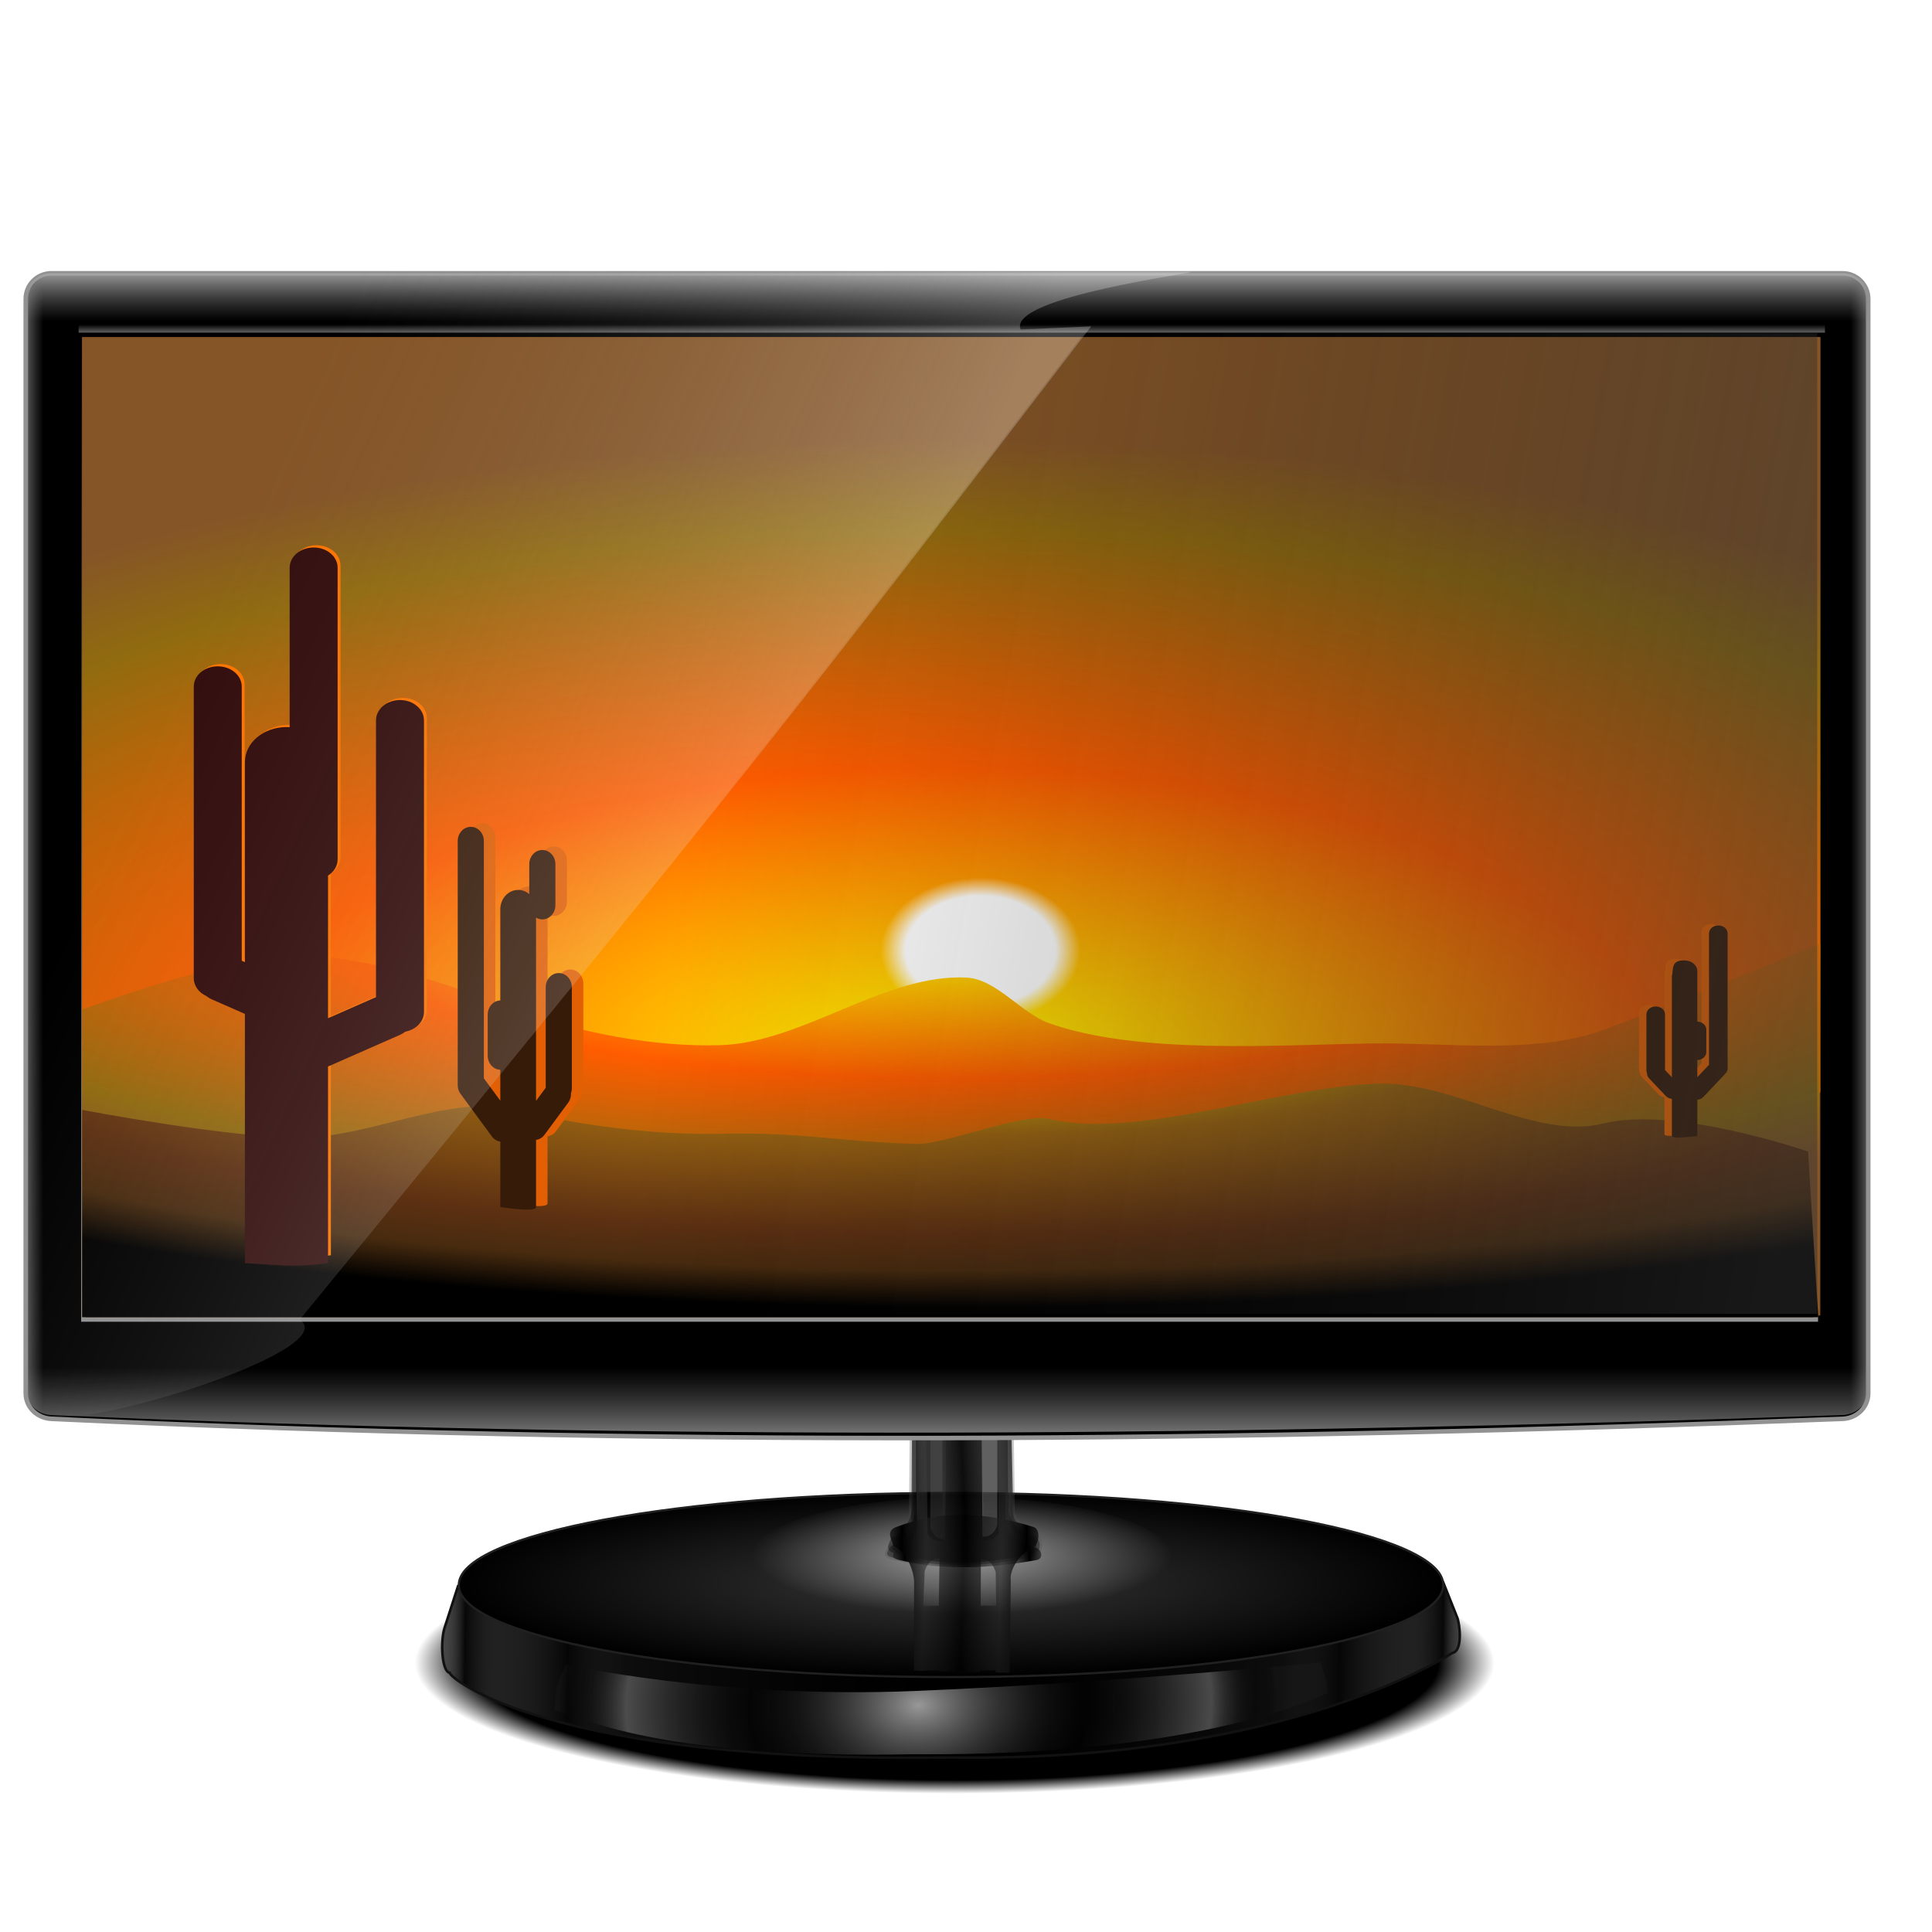 <?xml version="1.0" encoding="UTF-8" standalone="no"?>
<!-- Created with Inkscape (http://www.inkscape.org/) -->

<svg
   xmlns:dc="http://purl.org/dc/elements/1.1/"
   xmlns:cc="http://creativecommons.org/ns#"
   xmlns:rdf="http://www.w3.org/1999/02/22-rdf-syntax-ns#"
   xmlns:svg="http://www.w3.org/2000/svg"
   xmlns="http://www.w3.org/2000/svg"
   xmlns:xlink="http://www.w3.org/1999/xlink"
   xmlns:sodipodi="http://sodipodi.sourceforge.net/DTD/sodipodi-0.dtd"
   xmlns:inkscape="http://www.inkscape.org/namespaces/inkscape"
   id="svg2"
   version="1.1"
   inkscape:version="0.92.5 (2060ec1f9f, 2020-04-08)"
   width="256"
   height="256"
   sodipodi:docname="tv.svg">
  <defs
     id="defs6">
    <linearGradient
       id="linearGradient3847">
      <stop
         style="stop-color:#ffffff;stop-opacity:0.667;"
         offset="0"
         id="stop3849" />
      <stop
         style="stop-color:#ffffff;stop-opacity:0;"
         offset="1"
         id="stop3851" />
    </linearGradient>
    <linearGradient
       id="linearGradient3809">
      <stop
         style="stop-color:#ffffff;stop-opacity:0.411;"
         offset="0"
         id="stop3811" />
      <stop
         id="stop3821"
         offset="0.283"
         style="stop-color:#c0e4ec;stop-opacity:1;" />
      <stop
         id="stop3819"
         offset="0.61"
         style="stop-color:#b0e5f3;stop-opacity:0.488;" />
      <stop
         id="stop3817"
         offset="0.879"
         style="stop-color:#b5e2ef;stop-opacity:0.496;" />
      <stop
         style="stop-color:#8de5ff;stop-opacity:1;"
         offset="1"
         id="stop3813" />
    </linearGradient>
    <linearGradient
       id="linearGradient3799">
      <stop
         style="stop-color:#ffffff;stop-opacity:0.442;"
         offset="0"
         id="stop3801" />
      <stop
         style="stop-color:#ffffff;stop-opacity:0;"
         offset="1"
         id="stop3803" />
    </linearGradient>
    <linearGradient
       id="linearGradient3787">
      <stop
         style="stop-color:#ff0000;stop-opacity:1;"
         offset="0"
         id="stop3789" />
      <stop
         id="stop3795"
         offset="0.5"
         style="stop-color:#ad0707;stop-opacity:1;" />
      <stop
         style="stop-color:#670000;stop-opacity:1;"
         offset="1"
         id="stop3791" />
    </linearGradient>
    <linearGradient
       id="linearGradient3771">
      <stop
         style="stop-color:#7f0000;stop-opacity:1;"
         offset="0"
         id="stop3773" />
      <stop
         id="stop3779"
         offset="0.942"
         style="stop-color:#910000;stop-opacity:1;" />
      <stop
         style="stop-color:#a30000;stop-opacity:0;"
         offset="1"
         id="stop3775" />
    </linearGradient>
    <linearGradient
       id="linearGradient3757">
      <stop
         style="stop-color:#a30000;stop-opacity:1;"
         offset="0"
         id="stop3759" />
      <stop
         id="stop3767"
         offset="0.364"
         style="stop-color:#5d0000;stop-opacity:1;" />
      <stop
         id="stop3765"
         offset="0.807"
         style="stop-color:#ad0000;stop-opacity:1;" />
      <stop
         style="stop-color:#530000;stop-opacity:1;"
         offset="1"
         id="stop3761" />
    </linearGradient>
    <linearGradient
       y2="6.578"
       x2="63.371"
       y1="10.421"
       x1="61.93"
       spreadMethod="reflect"
       gradientTransform="matrix(0,1,1,0,-156.373,-45.269)"
       gradientUnits="userSpaceOnUse"
       id="linearGradient3103"
       xlink:href="#linearGradient3828"
       inkscape:collect="always" />
    <linearGradient
       y2="-16.116"
       x2="359.276"
       y1="-13.077"
       x1="317.975"
       spreadMethod="reflect"
       gradientTransform="matrix(0.827,0,0,0.827,-308.167,221.322)"
       gradientUnits="userSpaceOnUse"
       id="linearGradient3100"
       xlink:href="#linearGradient3906"
       inkscape:collect="always" />
    <linearGradient
       y2="-4.093"
       x2="361.38"
       y1="-9.786"
       x1="359.711"
       spreadMethod="reflect"
       gradientTransform="matrix(0.827,0,0,-0.827,-308.378,209.253)"
       gradientUnits="userSpaceOnUse"
       id="linearGradient3097"
       xlink:href="#linearGradient3892"
       inkscape:collect="always" />
    <linearGradient
       y2="54.152"
       x2="278.953"
       y1="56.223"
       x1="227.445"
       spreadMethod="reflect"
       gradientTransform="matrix(0.827,0,0,0.827,-309.05,61.54)"
       gradientUnits="userSpaceOnUse"
       id="linearGradient3092"
       xlink:href="#linearGradient3867"
       inkscape:collect="always" />
    <linearGradient
       y2="30.137"
       x2="264.016"
       y1="-44.748"
       x1="289.318"
       gradientTransform="matrix(0.823,0.08,0,0.827,-308.189,32.26)"
       gradientUnits="userSpaceOnUse"
       id="linearGradient3089"
       xlink:href="#linearGradient3878"
       inkscape:collect="always" />
    <linearGradient
       y2="-6.678"
       x2="360.237"
       y1="1.048"
       x1="364.687"
       spreadMethod="reflect"
       gradientTransform="matrix(0.827,0,0,0.827,-308.167,32.018)"
       gradientUnits="userSpaceOnUse"
       id="linearGradient3085"
       xlink:href="#linearGradient3892"
       inkscape:collect="always" />
    <linearGradient
       y2="-16.116"
       x2="359.276"
       y1="-13.077"
       x1="317.975"
       spreadMethod="reflect"
       gradientTransform="matrix(0.827,0,0,0.827,-308.167,32.018)"
       gradientUnits="userSpaceOnUse"
       id="linearGradient3082"
       xlink:href="#linearGradient3906"
       inkscape:collect="always" />
    <linearGradient
       y2="135.619"
       x2="-189.41"
       y1="45.161"
       x1="-220.782"
       gradientUnits="userSpaceOnUse"
       id="linearGradient3891"
       xlink:href="#linearGradient3757-8"
       inkscape:collect="always" />
    <linearGradient
       y2="308.182"
       x2="-65.096"
       y1="389.57"
       x1="-69.751"
       spreadMethod="reflect"
       gradientTransform="matrix(1,0.025,0,1,11.542,-217.795)"
       gradientUnits="userSpaceOnUse"
       id="linearGradient3889"
       xlink:href="#linearGradient3851"
       inkscape:collect="always" />
    <linearGradient
       y2="176.279"
       x2="-205.688"
       y1="139.838"
       x1="-255.704"
       spreadMethod="reflect"
       gradientUnits="userSpaceOnUse"
       id="linearGradient3887"
       xlink:href="#linearGradient3906"
       inkscape:collect="always" />
    <linearGradient
       y2="176.279"
       x2="-205.688"
       y1="139.838"
       x1="-255.704"
       spreadMethod="reflect"
       gradientUnits="userSpaceOnUse"
       id="linearGradient3885"
       xlink:href="#linearGradient3906"
       inkscape:collect="always" />
    <linearGradient
       y2="139.838"
       x2="-117.927"
       y1="139.838"
       x1="-256.454"
       gradientUnits="userSpaceOnUse"
       id="linearGradient3882"
       xlink:href="#linearGradient3947"
       inkscape:collect="always" />
    <linearGradient
       y2="296.34"
       x2="-180.909"
       y1="350.203"
       x1="-192.233"
       spreadMethod="reflect"
       gradientTransform="matrix(1,0.025,0,1,11.542,-217.795)"
       gradientUnits="userSpaceOnUse"
       id="linearGradient3880"
       xlink:href="#linearGradient3851"
       inkscape:collect="always" />
    <linearGradient
       gradientUnits="userSpaceOnUse"
       y2="135.619"
       x2="-189.41"
       y1="45.161"
       x1="-220.782"
       id="linearGradient3869"
       xlink:href="#linearGradient3757-8"
       inkscape:collect="always" />
    <linearGradient
       y2="176.279"
       x2="-205.688"
       y1="139.838"
       x1="-255.704"
       spreadMethod="reflect"
       gradientUnits="userSpaceOnUse"
       id="linearGradient3857"
       xlink:href="#linearGradient3906"
       inkscape:collect="always" />
    <linearGradient
       gradientTransform="matrix(1,0.025,0,1,11.542,-217.795)"
       y2="296.34"
       x2="-180.909"
       y1="350.203"
       x1="-192.233"
       spreadMethod="reflect"
       gradientUnits="userSpaceOnUse"
       id="linearGradient3855"
       xlink:href="#linearGradient3851"
       inkscape:collect="always" />
    <linearGradient
       gradientTransform="matrix(1,0.025,0,1,11.542,-217.795)"
       y2="308.182"
       x2="-65.096"
       y1="389.57"
       x1="-69.751"
       spreadMethod="reflect"
       gradientUnits="userSpaceOnUse"
       id="linearGradient3850"
       xlink:href="#linearGradient3851"
       inkscape:collect="always" />
    <linearGradient
       y2="308.182"
       x2="-65.096"
       y1="389.57"
       x1="-69.751"
       spreadMethod="reflect"
       gradientUnits="userSpaceOnUse"
       id="linearGradient3969"
       xlink:href="#linearGradient3851"
       inkscape:collect="always" />
    <linearGradient
       y2="176.279"
       x2="-205.688"
       y1="139.838"
       x1="-255.704"
       spreadMethod="reflect"
       gradientUnits="userSpaceOnUse"
       id="linearGradient3967"
       xlink:href="#linearGradient3906"
       inkscape:collect="always" />
    <linearGradient
       y2="176.279"
       x2="-205.688"
       y1="139.838"
       x1="-255.704"
       spreadMethod="reflect"
       gradientUnits="userSpaceOnUse"
       id="linearGradient3965"
       xlink:href="#linearGradient3906"
       inkscape:collect="always" />
    <linearGradient
       y2="139.838"
       x2="-117.927"
       y1="139.838"
       x1="-256.454"
       gradientUnits="userSpaceOnUse"
       id="linearGradient3963"
       xlink:href="#linearGradient3947"
       inkscape:collect="always" />
    <linearGradient
       y2="296.34"
       x2="-180.909"
       y1="350.203"
       x1="-192.233"
       spreadMethod="reflect"
       gradientUnits="userSpaceOnUse"
       id="linearGradient3961"
       xlink:href="#linearGradient3851"
       inkscape:collect="always" />
    <linearGradient
       gradientTransform="translate(-69.456,-43.096)"
       spreadMethod="reflect"
       gradientUnits="userSpaceOnUse"
       y2="6.578"
       x2="63.371"
       y1="10.421"
       x1="61.93"
       id="linearGradient3826"
       xlink:href="#linearGradient3828"
       inkscape:collect="always" />
    <linearGradient
       y2="173.91"
       x2="67.09"
       y1="264.766"
       x1="66.09"
       gradientUnits="userSpaceOnUse"
       id="linearGradient3787-1"
       xlink:href="#linearGradient3773"
       inkscape:collect="always" />
    <linearGradient
       gradientUnits="userSpaceOnUse"
       y2="173.91"
       x2="67.09"
       y1="264.766"
       x1="66.09"
       id="linearGradient3779"
       xlink:href="#linearGradient3773"
       inkscape:collect="always" />
    <linearGradient
       gradientUnits="userSpaceOnUse"
       y2="256.248"
       x2="17.757"
       y1="183.528"
       x1="17.757"
       id="linearGradient3771-3"
       xlink:href="#linearGradient3765"
       inkscape:collect="always" />
    <linearGradient
       id="linearGradient3757-8">
      <stop
         id="stop3759-8"
         offset="0"
         style="stop-color:#ffffff;stop-opacity:1;" />
      <stop
         id="stop3761-4"
         offset="1"
         style="stop-color:#286483;stop-opacity:0;" />
    </linearGradient>
    <linearGradient
       id="linearGradient3765">
      <stop
         id="stop3767-6"
         offset="0"
         style="stop-color:#668dbd;stop-opacity:0.353;" />
      <stop
         id="stop3769"
         offset="1"
         style="stop-color:#668dbd;stop-opacity:0.094;" />
    </linearGradient>
    <linearGradient
       id="linearGradient3773">
      <stop
         id="stop3775-8"
         offset="0"
         style="stop-color:#70b5d4;stop-opacity:0.838;" />
      <stop
         id="stop3777"
         offset="1"
         style="stop-color:#70b5d4;stop-opacity:0.275;" />
    </linearGradient>
    <linearGradient
       id="linearGradient3815">
      <stop
         style="stop-color:#9fcaff;stop-opacity:0.113;"
         offset="0"
         id="stop3817-0" />
      <stop
         style="stop-color:#668dbd;stop-opacity:0;"
         offset="1"
         id="stop3819-7" />
    </linearGradient>
    <linearGradient
       id="linearGradient3824">
      <stop
         style="stop-color:#ffffff;stop-opacity:0.838;"
         offset="0"
         id="stop3826" />
      <stop
         style="stop-color:#70b5d4;stop-opacity:0;"
         offset="1"
         id="stop3828" />
    </linearGradient>
    <linearGradient
       id="linearGradient3851">
      <stop
         id="stop3853"
         offset="0"
         style="stop-color:#123e50;stop-opacity:0.683;" />
      <stop
         style="stop-color:#c6d7de;stop-opacity:0.749;"
         offset="0.371"
         id="stop3861" />
      <stop
         style="stop-color:#123e50;stop-opacity:0.782;"
         offset="0.716"
         id="stop3859" />
      <stop
         id="stop3855"
         offset="1"
         style="stop-color:#c3d4db;stop-opacity:0.099;" />
    </linearGradient>
    <linearGradient
       id="linearGradient3867">
      <stop
         id="stop3869"
         offset="0"
         style="stop-color:#99bbc9;stop-opacity:0.507;" />
      <stop
         id="stop3871"
         offset="1"
         style="stop-color:#476b7a;stop-opacity:0.186;" />
    </linearGradient>
    <linearGradient
       id="linearGradient3878">
      <stop
         id="stop3880"
         offset="0"
         style="stop-color:#e6f8ff;stop-opacity:0.829;" />
      <stop
         id="stop3882"
         offset="1"
         style="stop-color:#9abcca;stop-opacity:0;" />
    </linearGradient>
    <linearGradient
       id="linearGradient3892">
      <stop
         id="stop3894"
         offset="0"
         style="stop-color:#1a485c;stop-opacity:0.535;" />
      <stop
         id="stop3896"
         offset="1"
         style="stop-color:#ffffff;stop-opacity:1;" />
    </linearGradient>
    <linearGradient
       id="linearGradient3906">
      <stop
         id="stop3908"
         offset="0"
         style="stop-color:#cedce2;stop-opacity:1;" />
      <stop
         id="stop3910"
         offset="1"
         style="stop-color:#cedce2;stop-opacity:0;" />
    </linearGradient>
    <linearGradient
       id="linearGradient3828">
      <stop
         style="stop-color:#ffffff;stop-opacity:0.486;"
         offset="0"
         id="stop3830" />
      <stop
         style="stop-color:#286483;stop-opacity:0;"
         offset="1"
         id="stop3832" />
    </linearGradient>
    <linearGradient
       id="linearGradient3947">
      <stop
         id="stop3949"
         offset="0"
         style="stop-color:#608596;stop-opacity:0.296;" />
      <stop
         id="stop3951"
         offset="1"
         style="stop-color:#608596;stop-opacity:0.134;" />
    </linearGradient>
    <linearGradient
       id="linearGradient3863">
      <stop
         id="stop3865"
         offset="0"
         style="stop-color:#608596;stop-opacity:1;" />
      <stop
         id="stop3867"
         offset="1"
         style="stop-color:#608596;stop-opacity:0;" />
    </linearGradient>
    <linearGradient
       id="linearGradient4291"
       inkscape:collect="always">
      <stop
         id="stop4293"
         offset="0"
         style="stop-color:#000000;stop-opacity:1;" />
      <stop
         style="stop-color:#000000;stop-opacity:1"
         offset="0.896"
         id="stop4299" />
      <stop
         id="stop4295"
         offset="1"
         style="stop-color:#000000;stop-opacity:0;" />
    </linearGradient>
    <linearGradient
       id="linearGradient3267">
      <stop
         stop-opacity="1"
         stop-color="#fffd00"
         id="stop3269" />
      <stop
         stop-opacity="1"
         stop-color="#986312"
         offset="0.416"
         id="stop3271" />
      <stop
         stop-opacity="1"
         stop-color="#5d3012"
         id="stop3273"
         offset="0.75" />
      <stop
         stop-opacity="1"
         stop-color="#482b0f"
         offset="0.875"
         id="stop3275" />
      <stop
         stop-opacity="1"
         stop-color="#000000"
         id="stop3277"
         offset="1" />
    </linearGradient>
    <linearGradient
       id="linearGradient3292">
      <stop
         stop-opacity="1"
         stop-color="#ffffff"
         id="stop3294" />
      <stop
         stop-opacity="1"
         stop-color="#ffffff"
         offset="0.5"
         id="stop3300" />
      <stop
         stop-opacity="1"
         stop-color="#ffffff"
         id="stop3302"
         offset="0.75" />
      <stop
         stop-opacity="0"
         stop-color="#ffffff"
         id="stop3296"
         offset="1" />
    </linearGradient>
    <linearGradient
       id="linearGradient3278">
      <stop
         stop-opacity="1"
         stop-color="#fffd00"
         id="stop3280" />
      <stop
         stop-opacity="1"
         stop-color="#ff5c00"
         id="stop3282"
         offset="0.416" />
      <stop
         stop-opacity="1"
         stop-color="#916b0f"
         offset="0.75"
         id="stop3284" />
      <stop
         stop-opacity="1"
         stop-color="#855527"
         id="stop3286"
         offset="0.875" />
      <stop
         stop-opacity="1"
         stop-color="#855527"
         offset="1"
         id="stop3288" />
    </linearGradient>
    <filter
       id="filter3253"
       inkscape:collect="always">
      <feGaussianBlur
         id="feGaussianBlur3255"
         inkscape:collect="always" />
    </filter>
    <filter
       id="filter3259"
       inkscape:collect="always">
      <feGaussianBlur
         id="feGaussianBlur3261"
         inkscape:collect="always" />
    </filter>
    <linearGradient
       id="linearGradient3760">
      <stop
         stop-opacity="1"
         stop-color="#929292"
         id="stop3762" />
      <stop
         stop-opacity="1"
         stop-color="#000000"
         offset="1"
         id="stop3764" />
    </linearGradient>
    <linearGradient
       id="linearGradient3780">
      <stop
         stop-opacity="1"
         stop-color="#aeaeae"
         id="stop3782" />
      <stop
         stop-opacity="0"
         stop-color="#6e6e6e"
         offset="1"
         id="stop3784" />
    </linearGradient>
    <linearGradient
       id="linearGradient3816">
      <stop
         stop-opacity="0.252"
         stop-color="#ffffff"
         id="stop3818" />
      <stop
         stop-opacity="0"
         stop-color="#828282"
         id="stop3820"
         offset="1" />
    </linearGradient>
    <linearGradient
       id="linearGradient3829">
      <stop
         stop-opacity="0.468"
         stop-color="#333333"
         id="stop3831" />
      <stop
         stop-opacity="0"
         stop-color="#000000"
         offset="1"
         id="stop3833" />
    </linearGradient>
    <linearGradient
       id="linearGradient3839">
      <stop
         stop-opacity="1"
         stop-color="#373737"
         id="stop3841" />
      <stop
         stop-opacity="1"
         stop-color="#000000"
         offset="1"
         id="stop3843" />
    </linearGradient>
    <linearGradient
       id="linearGradient3849">
      <stop
         stop-opacity="1"
         stop-color="#a3a3a3"
         id="stop3851-3" />
      <stop
         stop-opacity="0"
         stop-color="#969696"
         offset="1"
         id="stop3853-6" />
    </linearGradient>
    <linearGradient
       id="linearGradient3863-7">
      <stop
         stop-opacity="0.597"
         stop-color="#ffffff"
         id="stop3865-5" />
      <stop
         stop-opacity="0"
         stop-color="#292929"
         id="stop3875"
         offset="0.472" />
      <stop
         stop-opacity="0.568"
         stop-color="#7b7b7b"
         id="stop3873"
         offset="0.813" />
      <stop
         stop-opacity="0"
         stop-color="#000000"
         id="stop3871-3"
         offset="0.949" />
      <stop
         stop-opacity="0.201"
         stop-color="#292929"
         offset="1"
         id="stop3867-5" />
    </linearGradient>
    <linearGradient
       id="linearGradient3877">
      <stop
         stop-opacity="0.432"
         stop-color="#a1a1a1"
         id="stop3879" />
      <stop
         stop-opacity="0.937"
         stop-color="#080808"
         id="stop3891"
         offset="0.05" />
      <stop
         stop-opacity="0.424"
         stop-color="#4d4d4d"
         id="stop3889"
         offset="0.125" />
      <stop
         stop-opacity="0.749"
         stop-color="#080808"
         id="stop3887"
         offset="0.25" />
      <stop
         stop-opacity="0.194"
         stop-color="#444444"
         id="stop3885"
         offset="0.362" />
      <stop
         stop-opacity="0"
         stop-color="#080808"
         offset="1"
         id="stop3881" />
    </linearGradient>
    <linearGradient
       id="linearGradient3925">
      <stop
         stop-opacity="1"
         stop-color="#000000"
         id="stop3927" />
      <stop
         stop-opacity="0.367"
         stop-color="#424242"
         id="stop3935"
         offset="0.396" />
      <stop
         stop-opacity="0.727"
         stop-color="#000000"
         id="stop3933"
         offset="1" />
    </linearGradient>
    <linearGradient
       id="linearGradient3951">
      <stop
         stop-opacity="1"
         stop-color="#000000"
         id="stop3953" />
      <stop
         stop-opacity="0.511"
         stop-color="#212121"
         offset="0.396"
         id="stop3955" />
      <stop
         stop-opacity="0.727"
         stop-color="#000000"
         offset="1"
         id="stop3957" />
    </linearGradient>
    <linearGradient
       y2="959.39"
       x2="-626.45"
       y1="948.84"
       x1="-965.41"
       spreadMethod="reflect"
       gradientTransform="matrix(0.207,0,0,0.583,-33.497,-346.428)"
       gradientUnits="userSpaceOnUse"
       id="linearGradient3357"
       xlink:href="#linearGradient3877"
       inkscape:collect="always" />
    <radialGradient
       r="325.5"
       fy="826.88"
       fx="-627.97"
       cy="826.88"
       cx="-627.97"
       gradientTransform="matrix(0.207,0,0,0.039,-33.702,165.83)"
       gradientUnits="userSpaceOnUse"
       id="radialGradient3359"
       xlink:href="#linearGradient3839"
       inkscape:collect="always" />
    <radialGradient
       r="116.83"
       fy="926.14"
       fx="-622.77"
       cy="926.14"
       cx="-622.77"
       gradientTransform="matrix(0.245,0,0,0.07,-9.396,129.265)"
       gradientUnits="userSpaceOnUse"
       id="radialGradient3361"
       xlink:href="#linearGradient3849"
       inkscape:collect="always" />
    <radialGradient
       r="214.57"
       fy="960.64"
       fx="-626.45"
       cy="960.64"
       cx="-626.45"
       gradientTransform="matrix(0.229,-0.003,2.8565439e-4,0.164,-24.723,55.264)"
       gradientUnits="userSpaceOnUse"
       id="radialGradient3363"
       xlink:href="#linearGradient3863-7"
       inkscape:collect="always" />
    <linearGradient
       y2="919.44"
       x2="-620.18"
       y1="921.52"
       x1="-661.17"
       spreadMethod="reflect"
       gradientTransform="matrix(0.207,0,0,0.207,-33.178,-0.984)"
       gradientUnits="userSpaceOnUse"
       id="linearGradient3365"
       xlink:href="#linearGradient3925"
       inkscape:collect="always" />
    <linearGradient
       y2="919.44"
       x2="-620.18"
       y1="921.52"
       x1="-661.17"
       spreadMethod="reflect"
       gradientTransform="matrix(0.207,0,0,-0.346,-33.566,518.096)"
       gradientUnits="userSpaceOnUse"
       id="linearGradient3367"
       xlink:href="#linearGradient3951"
       inkscape:collect="always" />
    <linearGradient
       y2="67.33"
       x2="612.03"
       y1="722.48"
       x1="612.03"
       gradientTransform="matrix(0.208,0,0,0.207,-296.156,12.721)"
       gradientUnits="userSpaceOnUse"
       id="linearGradient3369"
       xlink:href="#linearGradient3760"
       inkscape:collect="always" />
    <linearGradient
       y2="65.48"
       x2="698.15"
       y1="73.52"
       x1="698.15"
       gradientTransform="matrix(0.207,0,0,0.207,-296.099,12.721)"
       gradientUnits="userSpaceOnUse"
       id="linearGradient3371"
       xlink:href="#linearGradient3760"
       inkscape:collect="always" />
    <linearGradient
       y2="63.27"
       x2="602.95"
       y1="28.36"
       x1="602.95"
       gradientTransform="matrix(0.207,0,0,0.207,-296.099,12.721)"
       gradientUnits="userSpaceOnUse"
       id="linearGradient3373"
       xlink:href="#linearGradient3780"
       inkscape:collect="always" />
    <linearGradient
       y2="63.27"
       x2="602.95"
       y1="3.945"
       x1="602.95"
       gradientTransform="matrix(0.207,0,0,-0.207,-296.099,181.642)"
       gradientUnits="userSpaceOnUse"
       id="linearGradient3375"
       xlink:href="#linearGradient3780"
       inkscape:collect="always" />
    <linearGradient
       y2="409.9"
       x2="42.34"
       y1="409.9"
       x1="23.18"
       gradientTransform="matrix(0.207,0,0,0.207,-296.099,12.721)"
       gradientUnits="userSpaceOnUse"
       id="linearGradient3377"
       xlink:href="#linearGradient3780"
       inkscape:collect="always" />
    <linearGradient
       y2="409.9"
       x2="42.34"
       y1="409.9"
       x1="23.18"
       gradientTransform="matrix(-0.207,0,0,0.207,-31.989,12.721)"
       gradientUnits="userSpaceOnUse"
       id="linearGradient3379"
       xlink:href="#linearGradient3780"
       inkscape:collect="always" />
    <radialGradient
       r="370.87"
       fy="515.69"
       fx="370.87"
       cy="515.69"
       cx="370.87"
       gradientTransform="matrix(2.704,0.02,-0.007,1.54,-483.382,-223.104)"
       gradientUnits="userSpaceOnUse"
       id="radialGradient3381"
       xlink:href="#linearGradient3278"
       inkscape:collect="always" />
    <radialGradient
       r="42.609"
       fy="307.3"
       fx="398.26"
       cy="307.3"
       cx="398.26"
       gradientUnits="userSpaceOnUse"
       id="radialGradient3383"
       xlink:href="#linearGradient3292"
       inkscape:collect="always" />
    <radialGradient
       r="371.3"
       fy="96.3"
       fx="371.09"
       cy="96.3"
       cx="371.09"
       gradientTransform="matrix(2.294,0.004,-0.001,0.749,-335.04,399.303)"
       gradientUnits="userSpaceOnUse"
       id="radialGradient3385"
       xlink:href="#linearGradient3278"
       inkscape:collect="always" />
    <radialGradient
       r="371.3"
       fy="24.16"
       fx="370.53"
       cy="24.16"
       cx="370.53"
       gradientTransform="matrix(-2.203,-0.009,0.003,-0.632,1331.128,554.919)"
       gradientUnits="userSpaceOnUse"
       id="radialGradient3387"
       xlink:href="#linearGradient3267"
       inkscape:collect="always" />
    <linearGradient
       y2="232.418"
       x2="160.015"
       y1="407.86"
       x1="549"
       gradientTransform="matrix(0.207,0,0,0.207,-296.099,12.526)"
       gradientUnits="userSpaceOnUse"
       id="linearGradient3389"
       xlink:href="#linearGradient3816"
       inkscape:collect="always" />
    <linearGradient
       y2="301.46"
       x2="485.82"
       y1="435.8"
       x1="1223.7"
       gradientTransform="matrix(0.207,0,0,0.207,-295.905,11.943)"
       gradientUnits="userSpaceOnUse"
       id="linearGradient3391"
       xlink:href="#linearGradient3829"
       inkscape:collect="always" />
    <radialGradient
       gradientUnits="userSpaceOnUse"
       gradientTransform="matrix(1.029,0,0,0.249,-295.029,152.886)"
       r="71.603"
       fy="225.018"
       fx="128.309"
       cy="225.018"
       cx="128.309"
       id="radialGradient4297"
       xlink:href="#linearGradient4291"
       inkscape:collect="always" />
  </defs>
  <sodipodi:namedview
     pagecolor="#ff0000"
     bordercolor="#666666"
     borderopacity="1"
     objecttolerance="10"
     gridtolerance="10"
     guidetolerance="10"
     inkscape:pageopacity="0"
     inkscape:pageshadow="2"
     inkscape:window-width="1920"
     inkscape:window-height="1056"
     id="namedview4"
     showgrid="false"
     inkscape:zoom="3.4414062"
     inkscape:cx="128"
     inkscape:cy="128"
     inkscape:window-x="0"
     inkscape:window-y="0"
     inkscape:window-maximized="1"
     inkscape:current-layer="svg2" />
  <g
     id="g4751"
     transform="matrix(0.971,0,0,0.971,284.768,17.493)">
    <ellipse
       ry="17.846"
       rx="73.668"
       cy="208.967"
       cx="-163.019"
       id="path4289"
       style="opacity:1;fill:url(#radialGradient4297);fill-opacity:1;fill-rule:nonzero;stroke:none;stroke-width:4.535;stroke-linecap:round;stroke-linejoin:round;stroke-miterlimit:4;stroke-dasharray:none;stroke-dashoffset:0;stroke-opacity:1" />
    <path
       d="m -163.29,192.645 c 24.166,-1.102 66.949,5.234 66.949,5.234 l 1.921,4.828 c 0.31,0.712 0.849,4.571 -0.667,4.845 0,0 -22.22,14.905 -68.407,14.267 -54.872,0.833 -68.513,-10.922 -68.401,-11.554 -1.099,-0.147 -1.31,-4.356 -0.693,-6.198 l 1.819,-5.645 c 0,0 43.314,-4.675 67.48,-5.777 z"
       id="path3886-6"
       inkscape:connector-curvature="0"
       sodipodi:nodetypes="zcccccccz"
       style="fill:#000000;fill-opacity:1;stroke:none" />
    <path
       sodipodi:nodetypes="zcccccccz"
       inkscape:connector-curvature="0"
       id="rect3857"
       d="m -163.29,192.645 c 24.166,-1.102 66.949,5.234 66.949,5.234 l 1.921,4.828 c 0.31,0.712 0.849,4.571 -0.667,4.845 0,0 -22.22,14.905 -68.407,14.267 -54.872,0.833 -68.513,-10.922 -68.401,-11.554 -1.099,-0.147 -1.31,-4.356 -0.693,-6.198 l 1.819,-5.645 c 0,0 43.314,-4.675 67.48,-5.777 z"
       style="fill:url(#linearGradient3357);fill-opacity:1;stroke:#111111;stroke-width:0.348;stroke-opacity:1" />
    <path
       id="path3837"
       d="m -96.321,198.277 c 0,6.939 -30.074,12.565 -67.173,12.565 -37.099,0 -67.173,-5.625 -67.173,-12.565 0,-6.939 30.074,-12.565 67.173,-12.565 37.099,0 67.173,5.625 67.173,12.565 z"
       inkscape:connector-curvature="0"
       style="fill:url(#radialGradient3359);fill-opacity:1;stroke:#202020;stroke-width:0.294;stroke-opacity:1" />
    <ellipse
       id="path3847"
       cx="-162.115"
       cy="194.516"
       rx="28.65"
       ry="8.232"
       style="fill:url(#radialGradient3361);fill-opacity:1;stroke:none" />
    <path
       d="m -168.459,212.742 c 26.962,-1.102 55.456,-3.901 55.456,-3.901 0.754,3.236 0.807,1.629 0.886,4.162 0,0 -16.439,8.685 -56.442,8.371 -39.827,0.833 -48.513,-7.059 -49.029,-5.746 0.112,-4.496 0.597,-3.965 1.512,-6.51 0,0 20.654,4.726 47.617,3.623 z"
       id="path3861"
       inkscape:connector-curvature="0"
       sodipodi:nodetypes="zcccccz"
       style="fill:url(#radialGradient3363);fill-opacity:1;stroke:none" />
    <path
       sodipodi:nodetypes="ccccssccc"
       inkscape:connector-curvature="0"
       id="rect3907"
       d="m -168.297,177.591 12.993,-0.256 0.153,10.401 c -0.245,1.615 1.729,3.392 2.948,3.749 0.811,0.238 1.248,2.1 0.132,2.389 -6.403,1.656 -12.397,1.959 -18.605,0 -1.437,-0.453 -0.723,-1.27 -0.381,-2.195 1.653,-0.458 2.87,-2.779 2.791,-4.327 z"
       stroke-miterlimit="4"
       style="fill:#000000;fill-opacity:0.458;stroke:#505050;stroke-width:0.729;stroke-linecap:round;stroke-miterlimit:4;stroke-opacity:0.294" />
    <path
       d="m -168.835,178.214 13.064,-0.184 0.028,12.114 c -0.246,1.162 1.738,2.44 2.964,2.697 0.816,0.171 1.254,1.511 0.133,1.719 -6.438,1.191 -12.464,1.409 -18.706,0 -1.444,-0.326 -0.727,-0.914 -0.383,-1.579 1.662,-0.33 2.886,-1.999 2.806,-3.113 z"
       id="path3910"
       inkscape:connector-curvature="0"
       sodipodi:nodetypes="ccccssccc"
       stroke-miterlimit="4"
       style="fill:#000000;fill-opacity:0.458;stroke:#505050;stroke-width:0.62;stroke-linecap:round;stroke-miterlimit:4;stroke-opacity:0.294" />
    <path
       sodipodi:nodetypes="ccccc"
       inkscape:connector-curvature="0"
       id="rect3912"
       d="m -166.31,178.025 h 2.147 l -0.123,14.014 c -1.158,0.059 -1.677,-0.646 -2.024,-1.557 z"
       style="fill:#d3d3d3;fill-opacity:0.185;stroke:none" />
    <path
       sodipodi:nodetypes="ccccssccc"
       inkscape:connector-curvature="0"
       id="path3962"
       d="m -168.835,177.783 13.064,-0.254 0.153,10.32 c -0.246,1.602 1.738,3.366 2.964,3.72 0.816,0.236 1.254,2.084 0.133,2.37 -6.438,1.643 -12.464,1.943 -18.706,0 -1.444,-0.45 -0.727,-1.26 -0.383,-2.178 1.662,-0.455 2.886,-2.757 2.806,-4.293 z"
       style="fill:#000000;fill-opacity:0.349;stroke:none" />
    <path
       sodipodi:nodetypes="ccccccccccccsscccc"
       inkscape:connector-curvature="0"
       id="path3917"
       d="m -155.231,177.6 -1.899,0.026 0.125,13.573 c -0.347,0.61 -0.87,1.086 -2.028,1.046 l -0.248,-14.587 -5.393,0.071 0.002,14.574 c -1.158,0.039 -1.681,-0.43 -2.028,-1.04 l -0.125,-13.502 -1.473,0.019 0.157,12.41 c 0.08,1.113 -1.141,2.777 -2.803,3.107 -0.344,0.666 -1.063,1.256 0.381,1.582 6.242,1.409 12.268,1.191 18.705,0 1.121,-0.207 0.687,-1.547 -0.129,-1.718 -1.226,-0.257 -3.211,-1.538 -2.965,-2.7 l -0.28,-12.862 z"
       style="fill:url(#linearGradient3365);fill-opacity:1;stroke:none" />
    <path
       d="m -157.172,177.782 h -2.147 l 0.123,13.889 c 1.158,0.058 1.677,-0.641 2.024,-1.543 z"
       id="path3915"
       inkscape:connector-curvature="0"
       sodipodi:nodetypes="ccccc"
       style="fill:#ffffff;fill-opacity:0.227;stroke:none" />
    <path
       sodipodi:nodetypes="sscccccccccccccssscccccccccc"
       inkscape:connector-curvature="0"
       id="path3947"
       d="m -161.67,188.712 c -3.091,-0.046 -6.161,0.462 -9.282,1.641 -1.444,0.546 -0.725,1.53 -0.381,2.644 1.662,0.551 2.883,3.333 2.803,5.197 l -0.032,11.761 1.473,0.036 v -0.055 h 2.151 v 0.109 l 5.393,0.109 v -0.219 h 2.151 v 0.274 l 1.899,0.055 0.155,-12.526 c -0.246,-1.944 1.739,-4.074 2.965,-4.504 0.816,-0.286 1.251,-2.534 0.129,-2.881 -3.219,-0.997 -6.332,-1.595 -9.424,-1.641 z m -3.391,5.944 -0.106,6.447 h -2.106 l 0.184,-4.697 c 0.347,-1.02 0.87,-1.816 2.028,-1.75 z m 5.639,0.109 c 1.158,-0.066 1.681,0.73 2.028,1.75 l 0.061,4.587 h -2.106 z"
       style="fill:url(#linearGradient3367);fill-opacity:1;stroke:none" />
    <path
       sodipodi:nodetypes="sssssssss"
       inkscape:connector-curvature="0"
       id="rect2987"
       d="m -286.261,19.28 h 244.433 c 1.938,0 3.498,1.56 3.498,3.498 V 172.105 c 0,1.938 -1.562,3.423 -3.498,3.498 -82.008,3.18 -163.589,3.805 -244.433,0 -1.936,-0.091 -3.498,-1.56 -3.498,-3.498 V 22.778 c 0,-1.938 1.56,-3.498 3.498,-3.498 z"
       stroke-miterlimit="4"
       style="fill:#000000;fill-opacity:1;stroke:#929292;stroke-width:0.62;stroke-miterlimit:4;stroke-dasharray:none;stroke-opacity:1" />
    <rect
       y="28.241"
       x="-281.888"
       height="133.8"
       width="236.4"
       id="rect3758"
       stroke-miterlimit="4"
       style="fill:#000000;fill-opacity:1;stroke:url(#linearGradient3369);stroke-width:0.621;stroke-linecap:round;stroke-miterlimit:4;stroke-dasharray:none;stroke-opacity:1" />
    <rect
       y="26.281"
       x="-282.543"
       height="1.093"
       width="238.31"
       id="rect3768"
       style="fill:url(#linearGradient3371);fill-opacity:1;stroke:none" />
    <path
       d="m -286.261,19.28 h 244.433 c 1.938,0 3.498,1.56 3.498,3.498 v 3.17 c -119.651,-0.351 -154.895,0.142 -251.429,0 v -3.17 c 0,-1.938 1.56,-3.498 3.498,-3.498 z"
       id="path3778"
       inkscape:connector-curvature="0"
       sodipodi:nodetypes="sssccss"
       style="fill:url(#linearGradient3373);fill-opacity:1;stroke:none" />
    <path
       sodipodi:nodetypes="sssccss"
       inkscape:connector-curvature="0"
       id="path3788"
       d="m -286.261,175.083 c 81.478,3.556 162.955,2.84 244.433,0 1.937,-0.068 3.498,-1.56 3.498,-3.498 v -3.17 c -119.651,0.351 -154.895,-0.142 -251.429,0 v 3.17 c 0,1.938 1.562,3.414 3.498,3.498 z"
       style="fill:url(#linearGradient3375);fill-opacity:1;stroke:none" />
    <path
       d="M -286.261,19.28 V 175.603 c 0,0 -3.498,-1.56 -3.498,-3.498 V 22.778 c 0,-1.938 3.498,-3.498 3.498,-3.498 z"
       id="path3792"
       inkscape:connector-curvature="0"
       sodipodi:nodetypes="ccssc"
       style="fill:url(#linearGradient3377);fill-opacity:1;stroke:none" />
    <path
       sodipodi:nodetypes="ccssc"
       inkscape:connector-curvature="0"
       id="path3802"
       d="M -41.828,19.28 V 175.603 c 0,0 3.498,-1.56 3.498,-3.498 V 22.778 c 0,-1.938 -3.498,-3.498 -3.498,-3.498 z"
       style="fill:url(#linearGradient3379);fill-opacity:1;stroke:none" />
    <g
       transform="matrix(0.23,0,0,0.171,-282.062,28.534)"
       id="g2437">
      <g
         id="g2436">
        <rect
           y="-3.13"
           x="0"
           height="780.71"
           width="1031.27"
           id="rect3249"
           style="fill:#855527;fill-opacity:1;stroke:none" />
        <rect
           id="rect3251"
           width="1031.27"
           height="602.72"
           x="0"
           y="-3.13"
           style="fill:url(#radialGradient3381);fill-opacity:1;stroke:none" />
        <circle
           transform="matrix(1.39,0,0,1.363,-20.553,67.341)"
           id="path3290"
           cx="398.26"
           cy="307.3"
           r="42.609"
           style="fill:url(#radialGradient3383);fill-opacity:1;stroke:none" />
        <path
           inkscape:connector-curvature="0"
           sodipodi:nodetypes="cssssssscccc"
           id="rect3267"
           d="m 0,533.521 c 0,0 84.72,-43.148 127.548,-43.148 42.828,0 90.851,23.694 129.966,43.148 36.387,18.097 81.694,30.085 121.503,28.316 48.624,-2.161 97.102,-57.081 145.683,-53.935 17.625,1.142 32.715,28.709 48.964,36.406 53.138,25.17 133.903,17.364 191.625,16.18 43.625,-0.895 97.399,9.104 137.22,-10.787 42.828,-21.393 128.757,-68.767 128.757,-68.767 l -1.209,297.99 H 0 Z"
           style="fill:url(#radialGradient3385);fill-opacity:1;stroke:none" />
        <path
           inkscape:connector-curvature="0"
           d="m 0,613.472 c 0,0 85.929,22.147 128.757,22.147 42.828,0 89.642,-35.263 128.757,-22.147 36.387,12.201 81.694,20.283 121.503,19.091 48.624,-1.457 66.878,6.011 115.458,8.133 17.625,0.77 62.939,-25.14 79.189,-19.951 53.138,16.97 139.948,-27.396 197.67,-28.194 43.625,-0.603 91.354,45.241 131.175,31.83 42.828,-14.423 121.503,22.404 121.503,22.404 l 6.045,132.14 H 0 Z"
           id="path3304"
           sodipodi:nodetypes="cssssssscccc"
           style="fill:url(#radialGradient3387);fill-opacity:1;stroke:none" />
        <path
           inkscape:connector-curvature="0"
           transform="matrix(1.39,0,0,1.551,0,1.724)"
           sodipodi:nodetypes="cccsccccscccccccccccccsccccccc"
           id="rect2451"
           d="m 100.049,103.938 c -5.67,0 -10.25,4.637 -10.25,10.41 v 82.032 c -0.448,-0.034 -0.892,-0.05 -1.349,-0.05 -9.829,0 -17.754,8.043 -17.754,18.049 v 102.902 l -1.349,-0.724 V 175.485 c 0,-5.773 -4.58,-10.41 -10.25,-10.41 -5.67,0 -10.226,4.637 -10.226,10.41 v 150.034 c 0,3.969 2.155,7.426 5.346,9.187 0.729,0.676 1.535,1.286 2.452,1.772 l 13.929,7.389 c 0.033,0.018 0.065,0.033 0.098,0.05 v 125.334 c 19.931,1.671 23.185,1.921 35.484,0 v -98.273 l 30.653,-16.252 c 0.866,-0.459 1.625,-1.029 2.305,-1.673 4.584,-1.036 7.994,-5.173 7.994,-10.16 V 192.86 c 0,-5.773 -4.58,-10.435 -10.25,-10.435 -5.67,0 -10.226,4.662 -10.226,10.435 v 142.42 l -20.476,10.859 V 272.746 c 2.495,-1.897 4.095,-4.911 4.095,-8.338 V 114.348 c 0,-5.773 -4.555,-10.41 -10.226,-10.41 z"
           style="fill:#ff7500;fill-opacity:1;stroke:none" />
        <path
           inkscape:connector-curvature="0"
           transform="matrix(1.39,0,0,1.551,0,1.724)"
           d="m 98.822,105.081 c -5.67,0 -10.25,4.637 -10.25,10.41 v 82.032 c -0.448,-0.034 -0.892,-0.05 -1.349,-0.05 -9.829,0 -17.754,8.043 -17.754,18.049 v 102.902 l -1.349,-0.724 V 176.628 c 0,-5.773 -4.58,-10.41 -10.25,-10.41 -5.67,0 -10.226,4.637 -10.226,10.41 v 150.034 c 0,3.969 2.155,7.426 5.346,9.187 0.729,0.676 1.535,1.286 2.452,1.772 l 13.929,7.389 c 0.033,0.018 0.065,0.033 0.098,0.05 v 128.191 c 19.931,1.671 23.185,1.921 35.484,0 V 372.122 l 30.653,-16.252 c 0.866,-0.459 1.625,-1.029 2.305,-1.673 4.584,-1.036 7.994,-5.173 7.994,-10.16 V 194.003 c 0,-5.773 -4.58,-10.435 -10.25,-10.435 -5.67,0 -10.226,4.662 -10.226,10.435 v 142.42 l -20.476,10.859 v -73.395 c 2.495,-1.897 4.095,-4.911 4.095,-8.338 V 115.491 c 0,-5.773 -4.555,-10.41 -10.226,-10.41 z"
           id="path2413"
           sodipodi:nodetypes="cccsccccscccccccccccccsccccccc"
           style="fill:#340e0e;fill-opacity:1;stroke:none;filter:url(#filter3253)" />
        <g
           transform="matrix(1.39,0,0,1.551,0,1.724)"
           id="g3293">
          <path
             inkscape:connector-curvature="0"
             d="m 170.799,246.962 c -3.087,0 -5.577,3.266 -5.577,7.313 v 125.553 c 0,2.034 0.631,3.871 1.646,5.193 0.103,0.208 0.206,0.405 0.326,0.603 l 12.593,20.637 c 0.933,1.529 2.239,2.421 3.604,2.665 v 33.688 c 2.607,0.345 14.997,2.811 15.263,0 v -34.583 c 1.388,-0.227 2.702,-1.133 3.649,-2.684 l 10.072,-16.475 c 0.884,-1.448 1.262,-3.19 1.201,-4.902 0.219,-0.785 0.356,-1.622 0.356,-2.509 v -51.972 c 0,-4.048 -2.49,-7.294 -5.577,-7.294 -3.087,0 -5.577,3.246 -5.577,7.294 v 51.719 l -4.124,6.749 v -94.276 c 0.797,0.574 1.708,0.914 2.685,0.914 3.087,0 5.577,-3.266 5.577,-7.313 v -21.104 c 0,-4.048 -2.49,-7.313 -5.577,-7.313 -3.087,0 -5.577,3.266 -5.577,7.313 v 15.424 c -1.302,-1.352 -2.95,-2.178 -4.747,-2.178 -4.23,0 -7.624,4.47 -7.624,10.017 v 46.837 c -2.995,0.135 -5.37,3.333 -5.37,7.294 v 21.104 c 0,3.961 2.375,7.158 5.37,7.294 v 15.872 l -7.016,-11.495 V 254.275 c 0,-4.048 -2.49,-7.313 -5.577,-7.313 z"
             id="rect2464"
             sodipodi:nodetypes="cccccccccccccccsccccsccsccsccccccccc"
             style="fill:#e35f03;fill-opacity:1;stroke:none" />
          <path
             inkscape:connector-curvature="0"
             sodipodi:nodetypes="cccccccccccccccsccccsccsccsccccccccc"
             id="path3257"
             d="m 165.891,248.802 c -3.087,0 -5.577,3.266 -5.577,7.313 v 125.553 c 0,2.034 0.631,3.871 1.646,5.193 0.103,0.208 0.206,0.405 0.326,0.603 l 12.593,20.637 c 0.933,1.529 2.239,2.421 3.604,2.665 V 444.454 c 2.607,0.345 14.997,2.811 15.263,0 v -34.583 c 1.388,-0.227 2.702,-1.133 3.649,-2.684 l 10.072,-16.475 c 0.884,-1.448 1.262,-3.19 1.201,-4.902 0.219,-0.785 0.356,-1.622 0.356,-2.509 v -51.972 c 0,-4.048 -2.49,-7.294 -5.577,-7.294 -3.087,0 -5.577,3.246 -5.577,7.294 V 383.049 l -4.124,6.749 v -94.276 c 0.797,0.574 1.708,0.914 2.685,0.914 3.087,0 5.577,-3.266 5.577,-7.313 v -21.104 c 0,-4.048 -2.49,-7.313 -5.577,-7.313 -3.087,0 -5.577,3.266 -5.577,7.313 v 15.424 c -1.302,-1.352 -2.95,-2.178 -4.747,-2.178 -4.23,0 -7.624,4.47 -7.624,10.017 v 46.837 c -2.995,0.135 -5.37,3.333 -5.37,7.294 v 21.104 c 0,3.961 2.375,7.158 5.37,7.294 v 15.872 l -7.016,-11.495 V 256.116 c 0,-4.048 -2.49,-7.313 -5.577,-7.313 z"
             style="fill:#371b09;fill-opacity:1;stroke:none;filter:url(#filter3259)" />
        </g>
        <g
           transform="translate(-283.696,26.087)"
           id="g3351">
          <path
             inkscape:connector-curvature="0"
             transform="matrix(-0.989,0,0,0.859,1414.115,225.22)"
             sodipodi:nodetypes="cccccccccccccccscccccccccccccc"
             id="path3349"
             d="m 165.891,248.802 c -3.087,0 -5.577,3.266 -5.577,7.313 v 125.553 c 0,2.034 0.631,3.871 1.646,5.193 0.103,0.208 0.206,0.405 0.326,0.603 l 12.593,20.637 c 0.933,1.529 2.239,2.421 3.604,2.665 V 444.454 c 2.607,0.345 14.997,2.811 15.263,0 v -34.583 c 1.388,-0.227 2.702,-1.133 3.649,-2.684 l 10.072,-16.475 c 0.884,-1.448 1.262,-3.19 1.201,-4.902 0.219,-0.785 0.356,-1.622 0.356,-2.509 v -51.972 c 0,-4.048 -2.49,-7.294 -5.577,-7.294 -3.087,0 -5.577,3.246 -5.577,7.294 V 383.049 l -4.124,6.749 v -94.276 c -1.026,-4.331 1.002,-15.05 -7.639,-14.257 -4.23,0 -7.624,4.47 -7.624,10.017 v 46.837 c -2.995,0.135 -5.37,3.333 -5.37,7.294 v 21.104 c 0,3.961 2.375,7.158 5.37,7.294 v 15.872 l -7.016,-11.495 V 256.116 c 0,-4.048 -2.49,-7.313 -5.577,-7.313 z"
             style="fill:#ff6b00;fill-opacity:1;stroke:none;filter:url(#filter3259)" />
          <path
             inkscape:connector-curvature="0"
             d="m 165.891,248.802 c -3.087,0 -5.577,3.266 -5.577,7.313 v 125.553 c 0,2.034 0.631,3.871 1.646,5.193 0.103,0.208 0.206,0.405 0.326,0.603 l 12.593,20.637 c 0.933,1.529 2.239,2.421 3.604,2.665 V 444.454 c 2.607,0.345 14.997,2.811 15.263,0 v -34.583 c 1.388,-0.227 2.702,-1.133 3.649,-2.684 l 10.072,-16.475 c 0.884,-1.448 1.262,-3.19 1.201,-4.902 0.219,-0.785 0.356,-1.622 0.356,-2.509 v -51.972 c 0,-4.048 -2.49,-7.294 -5.577,-7.294 -3.087,0 -5.577,3.246 -5.577,7.294 V 383.049 l -4.124,6.749 v -94.276 c -1.026,-4.331 1.002,-15.05 -7.639,-14.257 -4.23,0 -7.624,4.47 -7.624,10.017 v 46.837 c -2.995,0.135 -5.37,3.333 -5.37,7.294 v 21.104 c 0,3.961 2.375,7.158 5.37,7.294 v 15.872 l -7.016,-11.495 V 256.116 c 0,-4.048 -2.49,-7.313 -5.577,-7.313 z"
             id="path3301"
             sodipodi:nodetypes="cccccccccccccccscccccccccccccc"
             transform="matrix(-0.989,0,0,0.859,1418.521,226.541)"
             style="fill:#371b09;fill-opacity:1;stroke:none" />
        </g>
      </g>
    </g>
    <path
       d="m -286.261,19.085 h 155.449 c 1.938,0 -25.111,3.368 -23.175,7.871 l 9.62,-0.437 c -40.479,52.821 -46.2,60.122 -108.005,135.553 5.668,3.885 -25.634,13.993 -33.888,13.337 -1.932,-0.154 -3.498,-1.56 -3.498,-3.498 V 22.583 c 0,-1.938 1.56,-3.498 3.498,-3.498 z"
       id="path3806"
       inkscape:connector-curvature="0"
       sodipodi:nodetypes="sscccssss"
       style="fill:url(#linearGradient3389);fill-opacity:1;stroke:none" />
    <path
       id="rect3822"
       d="m -145.346,27.464 c -39.278,51.25 -45.694,59.408 -106.65,133.804 H -45.291 V 27.464 Z"
       inkscape:connector-curvature="0"
       style="fill:url(#linearGradient3391);fill-opacity:1;stroke:none" />
  </g>
</svg>
